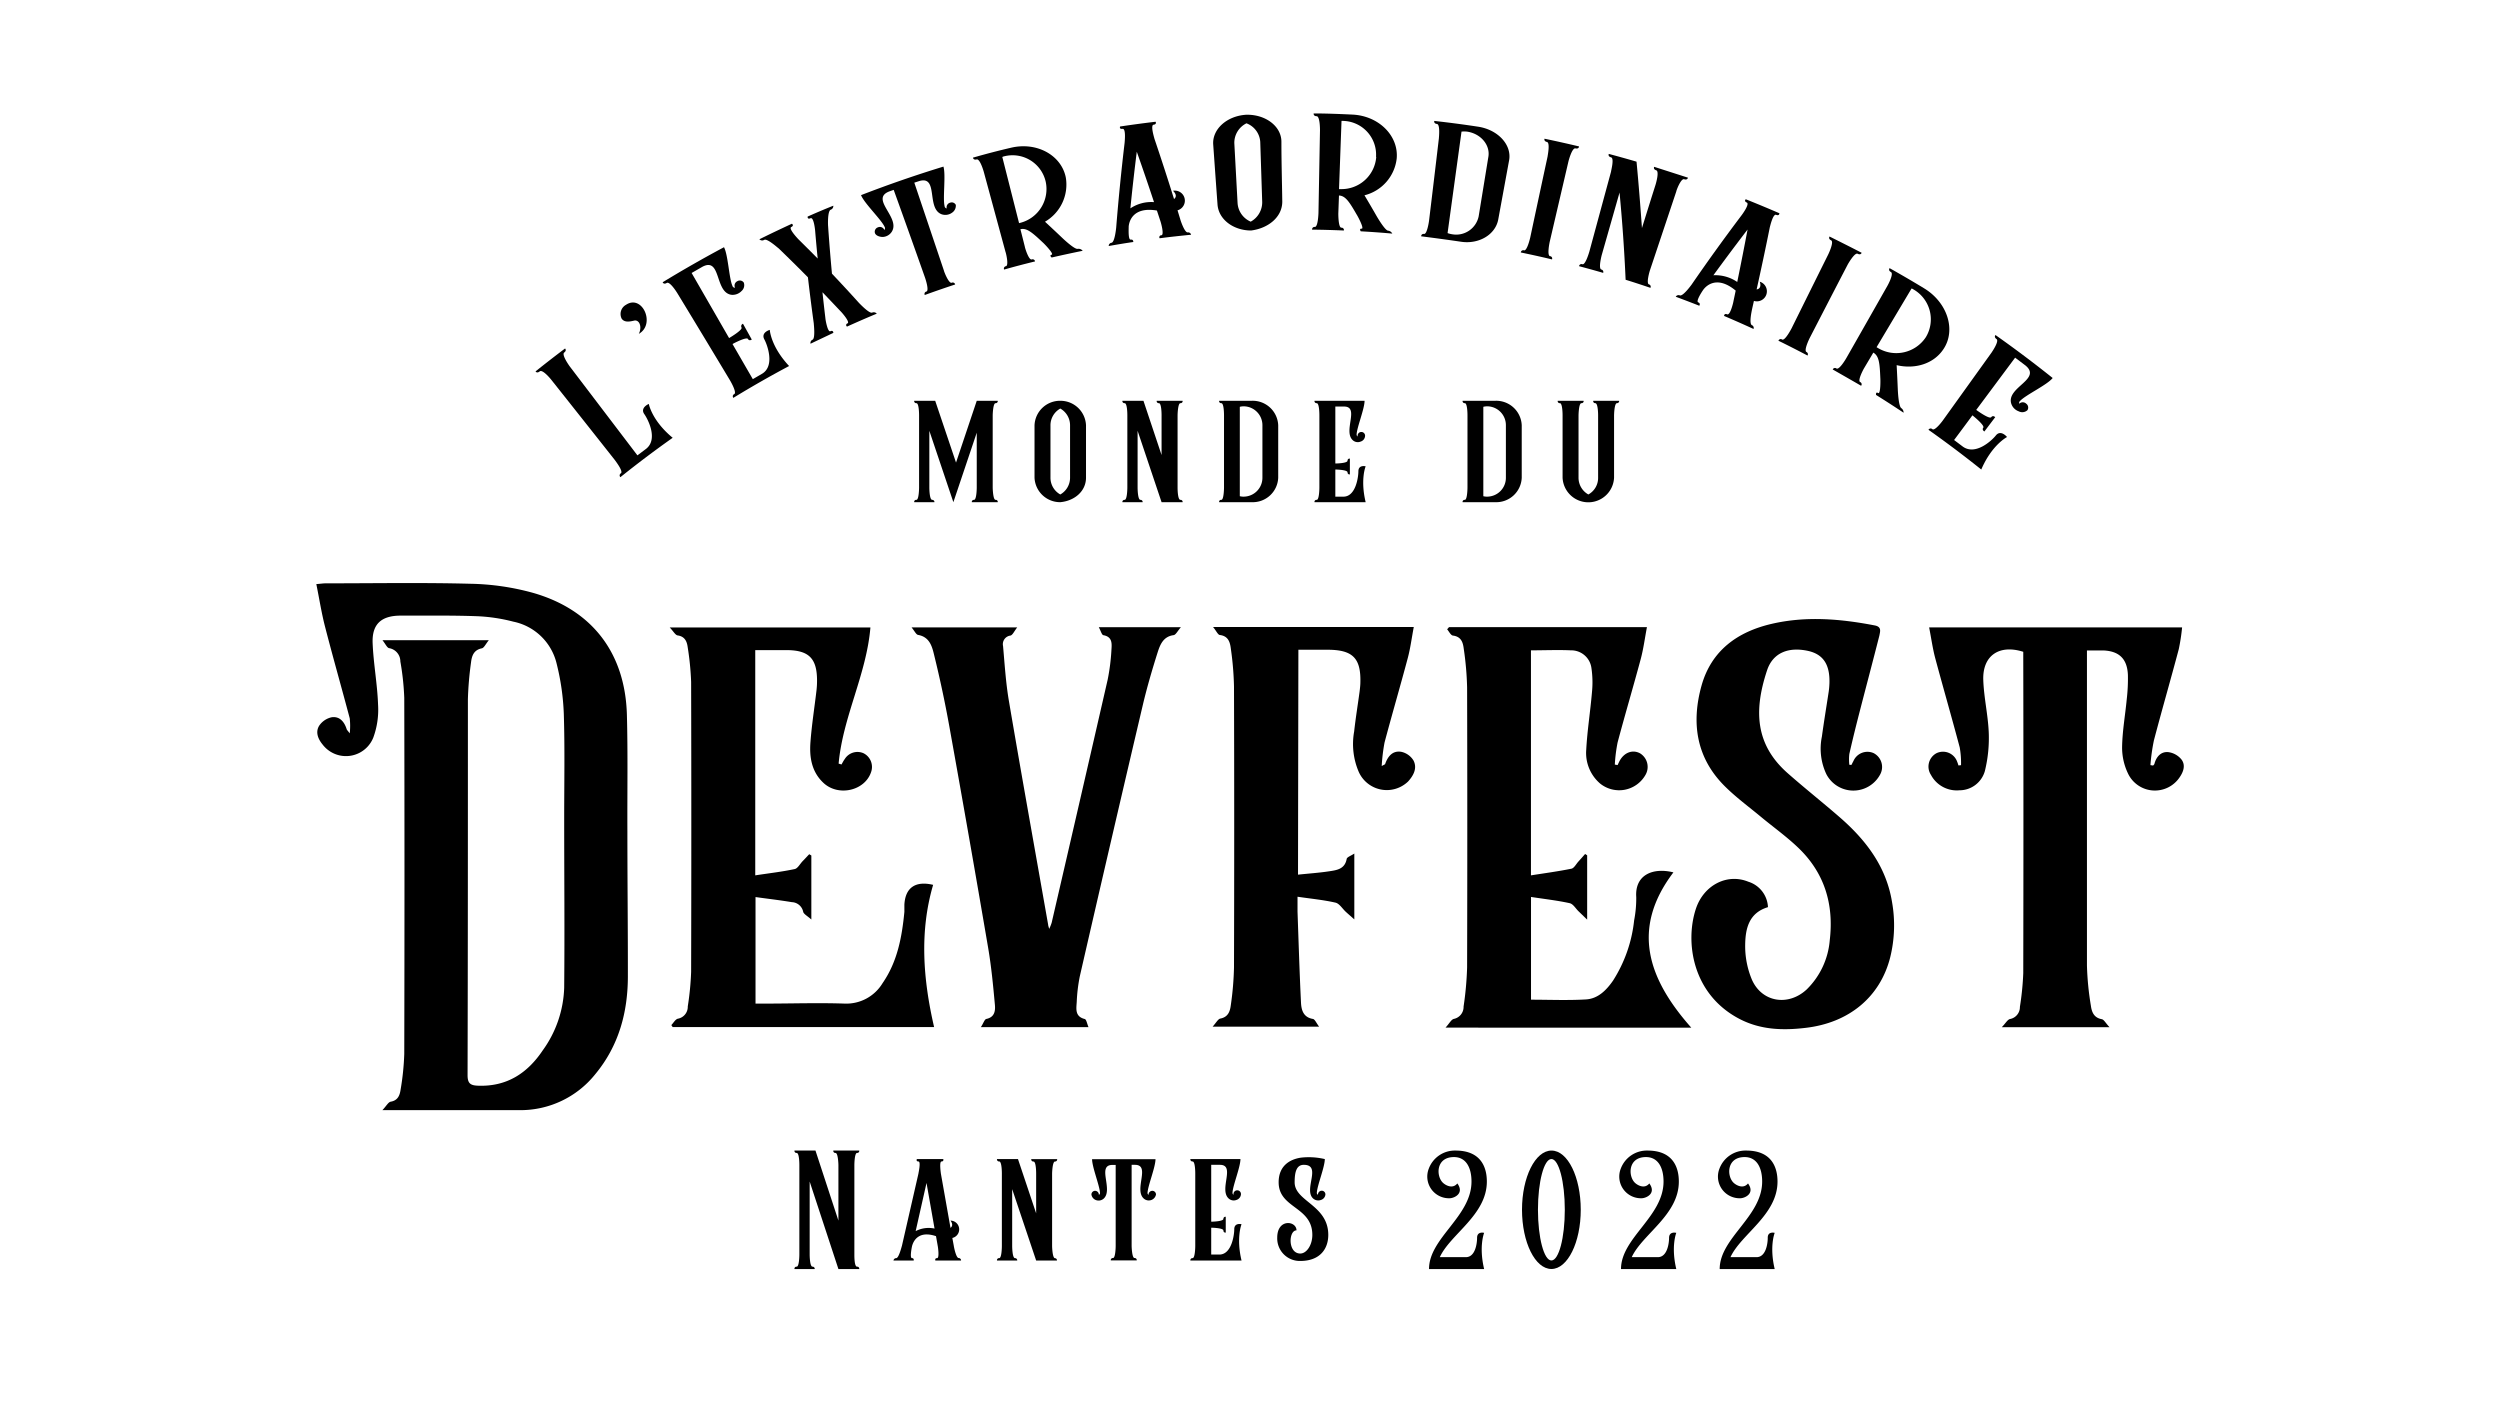 <svg id="Camada_2" data-name="Camada 2" xmlns="http://www.w3.org/2000/svg" viewBox="0 0 460.84 258.38" code="WATERMARK"><path d="M64.47,135.18a12.91,12.91,0,0,0,0-2.76c-1.49-5.63-3.09-11.22-4.54-16.85-.66-2.54-1.06-5.14-1.62-7.9.79-.06,1.26-.14,1.73-.14,8.92,0,17.85-.16,26.76.08a46.34,46.34,0,0,1,11.37,1.65c11,3.12,17.08,11.13,17.39,22.51.19,7.15.06,14.3.09,21.44,0,8.91.1,17.82.09,26.73,0,6.67-1.68,12.84-6,18.06a17.65,17.65,0,0,1-14,6.64c-7.71,0-15.42,0-23.13,0H70.49c.73-.77,1.08-1.48,1.54-1.56,1.35-.24,1.67-1.22,1.82-2.25a48.17,48.17,0,0,0,.67-6.54q.08-32.84,0-65.65a49.14,49.14,0,0,0-.72-6.71,2.48,2.48,0,0,0-2.06-2.45c-.39-.06-.67-.76-1.24-1.47H90.11c-.58.7-.87,1.41-1.29,1.5-1.54.31-1.86,1.45-2,2.66a61.09,61.09,0,0,0-.57,6.73c0,23.09,0,46.19-.06,69.28,0,1.46.46,1.89,1.85,1.95,5.35.23,9.18-2.29,12-6.5A20.78,20.78,0,0,0,104,182.07c.1-10.39,0-20.78,0-31.18,0-6.43.13-12.87-.07-19.29a44.57,44.57,0,0,0-1.32-9.26,10.34,10.34,0,0,0-8-7.75,31.39,31.39,0,0,0-6.67-1c-4.68-.17-9.37-.1-14.05-.11-3.57,0-5.34,1.52-5.2,5.07.15,3.78.87,7.54,1,11.32a14.93,14.93,0,0,1-.88,6.1,5.42,5.42,0,0,1-9.33,1.29c-.87-1.05-1.37-2.31-.64-3.49a3.72,3.72,0,0,1,2.29-1.55c1.43-.22,2.31.78,2.75,2.12C63.91,134.52,64.05,134.63,64.47,135.18Z"/><path d="M172.19,189.33H124l-.25-.37c.4-.41.75-1.08,1.22-1.18a2.22,2.22,0,0,0,1.81-2.25,52.78,52.78,0,0,0,.62-6.38q.07-26.73,0-53.45a52.8,52.8,0,0,0-.63-6.38c-.14-1.07-.52-2-1.86-2.19-.43-.07-.76-.74-1.46-1.47h37c-.73,8.68-5.09,16.51-5.86,25.1l.53.16c.2-.35.38-.71.6-1a2.75,2.75,0,0,1,3.46-1.07,2.82,2.82,0,0,1,1.39,3.48c-1.14,3.42-6,4.56-8.76,2-2.22-2.06-2.63-4.79-2.41-7.58.24-3.18.74-6.33,1.11-9.49a15.69,15.69,0,0,0,.1-1.81c0-4.05-1.48-5.58-5.54-5.61h-5.85v41.52c2.54-.39,4.93-.66,7.27-1.16.58-.12,1-1,1.5-1.49l1.18-1.25.39.24v11.8c-.71-.64-1.4-1-1.5-1.41a2.22,2.22,0,0,0-2.1-1.79c-2.15-.36-4.33-.61-6.69-.94V185h1.73c4.9,0,9.81-.17,14.71,0a7.81,7.81,0,0,0,7-3.8c2.72-3.94,3.55-8.46,4-13.1,0-.43,0-.88,0-1.32.16-3.12,2-4.46,5.3-3.67C169.48,171.76,170.15,180.49,172.19,189.33Z"/><path d="M267.11,115.6h36.48c-.39,2.06-.64,4-1.14,5.87-1.38,5.14-2.9,10.25-4.27,15.4a28.83,28.83,0,0,0-.51,4.07l.51.09c.11-.22.21-.45.32-.67.83-1.63,2.41-2.25,3.81-1.5a2.93,2.93,0,0,1,1,4,5.58,5.58,0,0,1-8.37,1.56,7.43,7.43,0,0,1-2.54-6.21c.19-3.55.76-7.08,1.06-10.64a18.07,18.07,0,0,0-.1-4.41,3.75,3.75,0,0,0-3.79-3.28c-2.41-.11-4.83,0-7.36,0v41.48c2.55-.4,5-.73,7.47-1.23.49-.11.86-.86,1.28-1.32s.82-.92,1.23-1.39l.38.25v11.85L291,168c-.56-.53-1-1.38-1.69-1.52-2.29-.5-4.62-.76-7.09-1.14v18.94c3.43,0,6.79.15,10.13-.05,2.23-.13,3.77-1.71,5-3.48a25.64,25.64,0,0,0,3.88-11.1,21.34,21.34,0,0,0,.39-4.27c-.29-4.13,3.08-5.51,6.85-4.57-7.92,10.45-4.63,19.69,3.29,28.62H266.46c.71-.77,1.06-1.5,1.54-1.61a2.25,2.25,0,0,0,1.79-2.27,60.54,60.54,0,0,0,.65-7.21q.07-25.83,0-51.64a57.65,57.65,0,0,0-.61-7.06c-.14-1.12-.41-2.28-2-2.48-.4-.05-.72-.75-1.07-1.16Z"/><path d="M341.29,141c.12-.24.23-.47.36-.7a2.81,2.81,0,0,1,3.71-1.48,2.87,2.87,0,0,1,1.19,4,5.6,5.6,0,0,1-9.89-.12,11,11,0,0,1-.82-6.92c.38-2.78.84-5.54,1.26-8.31a14.53,14.53,0,0,0,.13-1.48c.12-3.47-1.13-5.37-3.92-6-3.63-.8-6.5.34-7.57,3.56-2.51,7.53-2.13,13.77,3.82,19,3.14,2.77,6.42,5.36,9.58,8.11,4.84,4.21,8.59,9.12,9.64,15.68a24.59,24.59,0,0,1-.35,10.14c-1.85,7.31-7.6,12.09-15.67,13-4.17.49-8.24.35-12.08-1.64-8.77-4.55-10.08-14.22-8.07-20.31,1.44-4.37,5.76-6.59,9.66-5a5.15,5.15,0,0,1,3.63,4.69c-3.54,1.06-4.16,4-4.2,6.94a16,16,0,0,0,1.22,6.38c1.84,4.24,6.73,5,10.12,1.85a14.35,14.35,0,0,0,4.25-9.08c.79-6.69-1-12.55-6-17.22-2.12-2-4.5-3.7-6.74-5.56s-4.7-3.66-6.78-5.77c-5.13-5.22-6-11.59-4.12-18.36,1.81-6.47,6.61-9.93,12.93-11.4s12.69-.93,19,.29c1.31.25,1,1.1.86,1.86-1.19,4.69-2.43,9.35-3.63,14-.67,2.6-1.32,5.21-1.91,7.83a8.72,8.72,0,0,0,0,2Z"/><path d="M361.49,141.05a16.75,16.75,0,0,0-.24-3.26c-1.46-5.51-3.05-11-4.53-16.51-.47-1.79-.72-3.63-1.11-5.63h46.63a36.48,36.48,0,0,1-.61,4c-1.49,5.62-3.11,11.21-4.59,16.84a36.1,36.1,0,0,0-.64,4.55l.5.08c.08-.1.21-.2.24-.32.35-1.31,1.19-2.27,2.53-2.16a3.78,3.78,0,0,1,2.42,1.32c.84,1.06.41,2.3-.33,3.36a5.48,5.48,0,0,1-9.43-.61,11,11,0,0,1-1.15-5c.05-3,.58-5.89.86-8.85a32.86,32.86,0,0,0,.21-4.43c-.12-3-1.62-4.41-4.55-4.53-.93,0-1.87,0-3,0v1.84c0,18.75,0,37.5,0,56.25a53.77,53.77,0,0,0,.72,7.37c.15,1.11.51,2.24,2,2.51.42.07.73.73,1.44,1.48H369c.72-.74,1.06-1.41,1.53-1.51a2.23,2.23,0,0,0,1.81-2.24,52.19,52.19,0,0,0,.62-6.22q.06-29.12,0-58.23c0-.32,0-.65,0-1-4.43-1.41-7.53.7-7.37,5.21.11,3.17.85,6.33,1,9.5a25.38,25.38,0,0,1-.71,7.28,4.87,4.87,0,0,1-4.71,3.54,5.38,5.38,0,0,1-5.22-2.83,2.8,2.8,0,0,1,1-4,2.77,2.77,0,0,1,3.81,1.52,6.28,6.28,0,0,1,.25.73Z"/><path d="M200.65,189.34H180.81c.46-.7.68-1.44,1-1.51,1.58-.33,1.69-1.55,1.58-2.67-.32-3.49-.65-7-1.24-10.45q-3.49-20.46-7.17-40.9-1.17-6.48-2.74-12.88c-.39-1.63-.8-3.5-3-3.89-.38-.07-.65-.72-1.21-1.39h19.48c-.56.71-.84,1.41-1.25,1.51a1.6,1.6,0,0,0-1.36,1.94c.3,3.38.51,6.79,1.08,10.13,2.34,13.75,4.81,27.48,7.23,41.22,0,.16.07.31.19.78a7.87,7.87,0,0,0,.46-1.14q5.19-22.4,10.32-44.79a38.1,38.1,0,0,0,.7-5.55c.08-1.12.17-2.37-1.49-2.66-.3-.06-.48-.81-.84-1.47h15.13c-.59.66-.92,1.4-1.35,1.46-1.85.25-2.44,1.68-2.88,3-1.06,3.34-2.05,6.72-2.85,10.14q-5.84,24.85-11.55,49.74a29.94,29.94,0,0,0-.57,4.74c-.08,1.27-.36,2.7,1.51,3.15C200.28,188,200.39,188.74,200.65,189.34Z"/><path d="M239.27,161.23c2-.21,3.91-.34,5.75-.62,1.4-.21,2.88-.4,3.22-2.27.06-.35.78-.58,1.41-1v12.14c-.7-.63-1.14-1-1.56-1.39-.64-.58-1.18-1.53-1.91-1.7-2.22-.51-4.51-.72-7-1.09,0,1.14,0,1.95,0,2.75.2,5.6.37,11.19.64,16.78.07,1.39.45,2.71,2.21,3,.36.08.61.74,1.13,1.42H223.53c.65-.72,1-1.41,1.42-1.49,1.47-.28,1.8-1.37,1.94-2.52a57,57,0,0,0,.58-6.89q.08-25.89,0-51.79a57,57,0,0,0-.57-6.89c-.14-1.18-.41-2.4-2-2.61-.39,0-.69-.77-1.29-1.48h37c-.38,2-.62,3.91-1.11,5.74-1.38,5.19-2.9,10.36-4.28,15.56a33.18,33.18,0,0,0-.52,4.33c.52-.29.6-.31.62-.34.49-1.42,1.37-2.56,3-2.28a3.51,3.51,0,0,1,2.24,1.6c.73,1.42,0,2.77-1,3.87a5.66,5.66,0,0,1-9.1-1.79,13,13,0,0,1-.84-7.43c.27-2.45.67-4.89,1-7.34.06-.49.12-1,.14-1.47.17-4.69-1.35-6.26-6.07-6.26h-5.35Z"/><path d="M124,80.7q-4.91,3.47-9.64,7.26a.45.45,0,0,1,.1-.72c.47-.37-1-2.25-1.1-2.41q-5.85-7.41-11.72-14.8c-.12-.16-1.62-2-2.15-1.57s-.77,0-.77,0q2.7-2.16,5.44-4.22s.37.34-.16.75,1,2.52,1,2.52L117.5,83.94l1.62-1.22c2.24-1.79.28-5.49-.34-6.37-.86-1.19.82-1.9.82-1.89S120.16,77.54,124,80.7Z"/><path d="M117,59.08c-.73.16-1.85.48-2.41-.35a1.93,1.93,0,0,1,.8-2.54c3-2,5.51,3.56,2.37,5.35C118.38,60.26,117.89,59,117,59.08Z"/><path d="M145.46,67.47q-5.21,2.77-10.28,5.87a.45.45,0,0,1,.18-.7c.5-.3-.69-2.35-.79-2.52Q129.7,62,124.83,54c-.11-.17-1.36-2.18-1.93-1.84s-.75-.13-.75-.13q5.58-3.4,11.31-6.46c.76,1.44.93,5.75,1.55,7.12a.47.47,0,0,0,.46.35l0-.05a.9.9,0,0,1,.46-1.16.88.88,0,0,1,1.18.27,1.42,1.42,0,0,1-.42,1.55,2.28,2.28,0,0,1-1.88.69c-3.09-.46-1.84-7-5.32-5.17l-2,1.15,6.91,12c.33-.2,2.53-1.52,2.29-1.95a.48.48,0,0,1,.27-.69l1.62,2.91s-.46.34-.7-.1-2.52.73-2.85.93l3.74,6.47,1.72-1c2.41-1.46.92-5.38.41-6.32-.7-1.29,1-1.77,1-1.76S142.06,63.84,145.46,67.47Z"/><path d="M152.65,41.7c.2,2.93.44,5.84.71,8.75q2.55,2.69,5,5.41c.14.13,1.89,2,2.42,1.76a.73.73,0,0,1,.84.2c-1.84.76-3.66,1.56-5.48,2.38a.32.32,0,0,1,.09-.59c.54-.25-1.22-2.2-1.29-2.24q-1.65-1.75-3.33-3.5c.17,1.6.35,3.19.54,4.79,0,.17.4,2.65.93,2.4s.54.3.54.3q-2.11,1-4.21,2a.65.65,0,0,1,.37-.74c.55-.27.22-2.89.23-3-.39-2.82-.75-5.66-1.08-8.5-1.77-1.8-3.58-3.58-5.4-5.34-.06,0-2.06-1.85-2.64-1.57a.73.73,0,0,1-.91-.1c2-1,4-1.94,6-2.87,0,0,.46.34-.12.61s1.2,2.13,1.29,2.23c1.2,1.19,2.4,2.38,3.58,3.58-.17-1.66-.32-3.32-.46-5,0-.07-.23-2.7-.86-2.43s-.53-.31-.53-.31c1.57-.7,3.15-1.37,4.73-2a.72.72,0,0,1-.51.75C152.52,39,152.63,41.56,152.65,41.7Z"/><path d="M176.19,37.77a1.55,1.55,0,0,1-.68,1.43,2.09,2.09,0,0,1-1.93.3c-2.88-1.07-.51-7.24-4.17-6.11l-.87.28L174,49.89c0,.13.89,2.42,1.43,2.23a.45.45,0,0,1,.64.32c-1.87.62-3.74,1.26-5.6,1.94a.44.44,0,0,1,.31-.64c.54-.2-.22-2.44-.29-2.63Q167.63,43,164.74,35l-.82.29c-3.59,1.39,2.07,4.78.49,7.39a2.09,2.09,0,0,1-1.69,1c-.5,0-1.24-.2-1.43-.7a.85.85,0,0,1,.54-1.07.89.89,0,0,1,1.16.42s0,0,0,.08a.46.46,0,0,0,.07-.6c-.63-1.37-3.74-4.32-4.34-5.84q7.52-2.91,15.19-5.26c.47,1.57-.15,5.81.21,7.27a.47.47,0,0,0,.38.44l0-.06a.88.88,0,0,1,.65-1A.84.84,0,0,1,176.19,37.77Z"/><path d="M199.58,46.23c-1.91.39-3.81.8-5.72,1.24,0,0-.5-.4,0-.52s-1.5-2.16-1.64-2.26c-2-1.89-3-2.72-4.12-2.43.28,1.08.55,2.16.82,3.24,0,.13.7,2.47,1.26,2.33a.44.44,0,0,1,.61.36q-2.87.7-5.7,1.5a.44.44,0,0,1,.35-.62c.55-.15,0-2.44-.09-2.64l-4-14.74c-.05-.19-.71-2.46-1.32-2.3s-.68-.33-.68-.33q3.46-1,6.94-1.81c4.82-1.18,9.38,1.37,10.18,5.49a7.91,7.91,0,0,1-3.84,8.13c1.08,1,2.15,2,3.2,3,0,0,2.24,2.15,2.83,2A1,1,0,0,1,199.58,46.23Zm-6.82-12.74a6.26,6.26,0,0,0-7.67-4.67,1.31,1.31,0,0,0-.33.12l3.09,12.19.32-.08A6.43,6.43,0,0,0,192.76,33.49Z"/><path d="M219.56,43.27c-1.94.19-3.87.4-5.8.65a.36.36,0,0,1,.33-.55c.57-.07-.12-2.44-.17-2.56l-.66-2c-4.26-.72-5.09,1.8-5.2,2.92,0,.51-.12,2.52.38,2.44s.47.44.47.44c-1.52.22-3,.47-4.53.74a.59.59,0,0,1,.52-.6c.59-.11.83-2.61.85-2.75q.63-7.85,1.56-15.7c0-.14.29-2.64-.38-2.55s-.46-.43-.46-.43q3.27-.49,6.55-.88s.26.48-.37.55.15,2.5.15,2.57q1.88,5.55,3.62,11.13c.83-.66-.2-1.52-.2-1.52a1.85,1.85,0,0,1,.84,3.6c.17.54.33,1.08.5,1.63,0,.06.78,2.5,1.38,2.44A.55.55,0,0,1,219.56,43.27Zm-6.83-6q-1.54-4.66-3.18-9.3-.66,5.22-1.18,10.44A6.9,6.9,0,0,1,212.73,37.26Z"/><path d="M236.21,26.09c0,3.69.11,7.38.16,11.07,0,2.87-2.6,4.93-5.75,5.33-3.21,0-6-2-6.19-4.82-.27-3.68-.53-7.37-.79-11-.22-2.82,2.49-5.31,6.1-5.52h0C233.32,21.08,236.19,23.29,236.21,26.09Zm-3.9.08a3.93,3.93,0,0,0-2.54-3.44,4,4,0,0,0-2.24,3.65l.6,11.06a4,4,0,0,0,2.42,3.42,4.07,4.07,0,0,0,2.12-3.62Z"/><path d="M256.65,43.06q-2.91-.26-5.81-.42s-.37-.52.17-.49-.83-2.49-.94-2.62c-1.37-2.38-2.07-3.44-3.25-3.49l-.12,3.34c0,.13,0,2.56.55,2.59a.44.44,0,0,1,.48.52c-1.95-.08-3.91-.14-5.86-.16a.45.45,0,0,1,.51-.5c.57,0,.65-2.35.66-2.55q.14-7.65.28-15.28c0-.2,0-2.57-.62-2.58s-.55-.51-.55-.51c2.37,0,4.75.1,7.12.21,4.92.22,8.58,3.94,8.19,8.12A7.91,7.91,0,0,1,251.52,36c.75,1.25,1.49,2.52,2.21,3.78,0,0,1.54,2.69,2.14,2.74A1,1,0,0,1,256.65,43.06Zm-3-14.14a6.22,6.22,0,0,0-6-6.63,1.09,1.09,0,0,0-.36,0q-.23,6.29-.46,12.57h.34A6.41,6.41,0,0,0,253.69,28.92Z"/><path d="M278.18,29.57l-2,10.89c-.53,2.82-3.59,4.6-6.87,4.1-2.44-.36-4.89-.69-7.34-1,0,0,0-.5.55-.44s.9-2.34.91-2.48q.92-7.58,1.81-15.16c0-.14.27-2.56-.36-2.63s-.49-.56-.49-.56q4.06.45,8.12,1.07C276.19,23.94,278.71,26.75,278.18,29.57Zm-3.82-.66c.37-2.17-1.4-4.29-3.95-4.65a4.77,4.77,0,0,0-1,0q-1.29,9.36-2.57,18.71a4.72,4.72,0,0,0,.88.22,4.23,4.23,0,0,0,4.85-3.31Q273.47,34.38,274.36,28.91Z"/><path d="M286.09,47.82c-1.91-.46-3.82-.88-5.75-1.28a.45.45,0,0,1,.6-.39c.56.12,1.11-2.25,1.14-2.38q1.59-7.47,3.2-14.94c0-.13.5-2.52-.12-2.66s-.45-.6-.45-.6c2.13.44,4.25.92,6.36,1.42,0,0,0,.51-.65.36s-1.29,2.37-1.29,2.37l-3.46,14.85s-.55,2.51.05,2.65A.43.43,0,0,1,286.09,47.82Z"/><path d="M304.23,53.06q-2.28-.78-4.57-1.49-.35-8-1.12-16.08Q296.9,41.25,295.26,47s-.67,2.51-.08,2.68a.46.46,0,0,1,.34.62q-2.2-.64-4.44-1.23a.45.45,0,0,1,.62-.36c.55.15,1.21-2.12,1.27-2.31q2-7.38,4-14.75c0-.19.64-2.48,0-2.65s-.41-.63-.41-.63c1.71.46,3.41.93,5.11,1.43.39,4.08.71,8.17,1,12.24q1.24-4,2.51-8c.06-.19.73-2.46.12-2.65s-.38-.64-.38-.64q3.12,1,6.23,2s-.09.5-.69.29S309,35.13,309,35.29l-4.84,14.49c-.05.13-.75,2.46-.2,2.64A.44.44,0,0,1,304.23,53.06Z"/><path d="M323.24,60.64q-2.7-1.24-5.43-2.4s0-.53.57-.3,1.12-2.17,1.14-2.31c.14-.69.29-1.37.43-2.06-3.37-2.8-5.37-1-6-.12-.29.42-1.38,2.11-.9,2.29s.19.62.19.62c-1.44-.57-2.89-1.12-4.34-1.66a.6.6,0,0,1,.75-.25c.58.21,2.05-1.83,2.14-1.94Q316.27,46,321,39.73c.09-.11,1.59-2.13,1-2.39s-.19-.61-.19-.61q3.12,1.25,6.2,2.58s0,.54-.6.29-1.14,2.23-1.17,2.29q-1.15,5.74-2.43,11.46c1.06-.15.59-1.42.58-1.42a1.85,1.85,0,0,1-1.08,3.54c-.12.55-.25,1.1-.37,1.66,0,.06-.58,2.55,0,2.81A.55.55,0,0,1,323.24,60.64Zm-3-8.68c.66-3.21,1.29-6.42,1.9-9.65q-3.21,4.19-6.3,8.43A7.16,7.16,0,0,1,320.27,52Z"/><path d="M333.19,65.54c-1.78-.94-3.56-1.85-5.36-2.73a.44.44,0,0,1,.68-.22c.53.26,1.65-1.9,1.71-2q3.39-6.85,6.79-13.69c.06-.12,1.11-2.32.53-2.6s-.29-.7-.29-.7c2,1,4,2,5.92,3,0,0-.16.48-.73.18s-1.85,2-1.85,2q-3.51,6.76-7,13.53s-1.15,2.3-.59,2.58A.45.45,0,0,1,333.19,65.54Z"/><path d="M350.9,76.08c-1.68-1.12-3.38-2.22-5.08-3.28,0,0-.09-.64.39-.35s.43-2.6.4-2.77c-.11-2.77-.24-4.06-1.29-4.68l-1.7,2.87c-.07.11-1.24,2.24-.74,2.55a.44.44,0,0,1,.19.69c-1.73-1-3.48-2-5.23-3a.44.44,0,0,1,.69-.18c.52.29,1.72-1.75,1.82-1.93q3.78-6.63,7.55-13.28c.1-.17,1.24-2.25.67-2.57s-.25-.72-.25-.72c2.13,1.2,4.25,2.43,6.35,3.71,4.36,2.64,5.92,7.75,3.57,11.23-1.81,2.73-5.28,3.73-8.62,2.94.08,1.48.15,3,.21,4.43,0,0,.11,3.14.64,3.49A1,1,0,0,1,350.9,76.08ZM355,62.16a6.35,6.35,0,0,0-2.3-8.82,1.12,1.12,0,0,0-.33-.16L345.92,64l.3.18A6.53,6.53,0,0,0,355,62.16Z"/><path d="M365.22,86.55q-4.79-3.83-9.73-7.32a.45.45,0,0,1,.72-.11c.48.35,1.89-1.55,2-1.72L367.11,65c.11-.17,1.46-2.12.92-2.5s-.19-.74-.19-.74q5.36,3.78,10.54,7.92c-1,1.27-4.95,3.1-6,4.22a.48.48,0,0,0-.14.57l0-.06a.91.91,0,0,1,1.26,0,.89.89,0,0,1,.23,1.2,1.4,1.4,0,0,1-1.61.21,2.23,2.23,0,0,1-1.39-1.47c-.84-3,5.74-4.46,2.61-7l-1.88-1.42-7.17,9.63c.32.23,2.45,1.76,2.77,1.34s.73,0,.73,0l-2,2.64s-.51-.3-.2-.7-1.71-2.05-2-2.28q-1.68,2.28-3.38,4.55l1.63,1.23c2.37,1.68,5.4-1.22,6.06-2.06.91-1.16,2.08.28,2.07.28S367.17,82,365.22,86.55Z"/><path d="M183.92,92.57h-4.78a.38.38,0,0,1,.41-.43c.47,0,.5-2.07.5-2.24V79.76l-4.31,12.81-4.43-13.16V89.9s0,2.24.53,2.24a.4.4,0,0,1,.41.43h-3.73a.37.37,0,0,1,.41-.43c.46,0,.49-2.13.49-2.24V76.56c0-.12,0-2.24-.49-2.24a.38.38,0,0,1-.41-.44h3.87l3.84,11.39,3.82-11.39h3.87a.38.38,0,0,1-.41.44c-.46,0-.52,2.12-.52,2.24V89.9c0,.11.06,2.24.52,2.24A.37.37,0,0,1,183.92,92.57Z"/><path d="M200.19,78.4v9.66c0,2.51-2.15,4.28-4.74,4.51a4.72,4.72,0,0,1-4.75-4.51V78.4a4.7,4.7,0,0,1,4.78-4.52h0A4.71,4.71,0,0,1,200.19,78.4Zm-2.94,0a3.54,3.54,0,0,0-1.8-3.09,3.53,3.53,0,0,0-1.81,3.09v9.66a3.53,3.53,0,0,0,1.81,3.09,3.54,3.54,0,0,0,1.8-3.09Z"/><path d="M218,92.57h-3.88l-4.42-13.16V89.87s0,2.27.52,2.27a.39.39,0,0,1,.41.43h-3.73a.38.38,0,0,1,.41-.43c.47,0,.5-2.07.5-2.24V76.56c0-.17,0-2.24-.5-2.24a.38.38,0,0,1-.41-.44h3.88l3.34,10V76.56c0-.17,0-2.24-.49-2.24a.38.38,0,0,1-.41-.44H218a.38.38,0,0,1-.41.44c-.47,0-.52,2.1-.52,2.24V89.9c0,.11,0,2.24.52,2.24A.38.38,0,0,1,218,92.57Z"/><path d="M235.62,78.4v9.66a4.7,4.7,0,0,1-4.89,4.51h-6a.37.37,0,0,1,.41-.43c.46,0,.49-2.13.49-2.24V76.56c0-.12,0-2.24-.49-2.24a.38.38,0,0,1-.41-.44h6A4.71,4.71,0,0,1,235.62,78.4Zm-2.91,0a3.48,3.48,0,0,0-3.44-3.5,2.92,2.92,0,0,0-.73.09V91.47a2.92,2.92,0,0,0,.73.08,3.48,3.48,0,0,0,3.44-3.49Z"/><path d="M251.74,92.57h-9.43a.37.37,0,0,1,.41-.43c.46,0,.49-2.07.49-2.24V76.56c0-.17,0-2.24-.49-2.24a.38.38,0,0,1-.41-.44h9.23c0,1.43-1.37,4.81-1.46,6.12a.45.45,0,0,0,.18.46V80.4a.69.69,0,1,1,1.37,0,1.15,1.15,0,0,1-.82,1,1.36,1.36,0,0,1-1.45-.26c-1.81-1.66,1.28-6.14-1.55-6.2h-1.66V85.44c.3,0,2.25-.06,2.25-.52a.36.36,0,0,1,.43-.38v2.91a.36.36,0,0,1-.43-.38c0-.46-2-.52-2.25-.52v5h1.58c2.24-.09,2.67-3.73,2.67-4.66,0-1.28,1.34-.93,1.34-.93S250.73,88.38,251.74,92.57Z"/><path d="M280.51,78.4v9.66a4.7,4.7,0,0,1-4.9,4.51h-6a.37.37,0,0,1,.41-.43c.46,0,.49-2.13.49-2.24V76.56c0-.12,0-2.24-.49-2.24a.38.38,0,0,1-.41-.44h6A4.71,4.71,0,0,1,280.51,78.4Zm-2.92,0a3.47,3.47,0,0,0-3.43-3.5,2.86,2.86,0,0,0-.73.09V91.47a2.87,2.87,0,0,0,.73.08,3.47,3.47,0,0,0,3.43-3.49Z"/><path d="M298.06,74.32c-.5,0-.53,2.27-.53,2.27V88.06a4.75,4.75,0,0,1-9.49,0V76.56c0-.12,0-2.24-.49-2.24a.38.38,0,0,1-.41-.44h4.78a.38.38,0,0,1-.41.44c-.5,0-.53,2.27-.53,2.27V88.06a3.53,3.53,0,0,0,1.81,3.09,3.48,3.48,0,0,0,1.8-3.09V76.56c0-.12,0-2.24-.52-2.24a.37.37,0,0,1-.38-.44h4.78A.4.4,0,0,1,298.06,74.32Z"/><path d="M158.39,233.93h-3.84l-5.3-16.13v13.45s0,2.24.52,2.24a.4.4,0,0,1,.41.44h-3.73a.38.38,0,0,1,.41-.44c.47,0,.49-2.07.49-2.24V214.77c0-.17,0-2.24-.49-2.24a.38.38,0,0,1-.41-.44h3.87L154.55,225V214.77c0-.17-.06-2.24-.53-2.24a.38.38,0,0,1-.41-.44h4.78a.38.38,0,0,1-.41.44c-.46,0-.49,2.07-.49,2.24v16.54c0,.35,0,2.18.49,2.18A.38.38,0,0,1,158.39,233.93Z"/><path d="M177.16,232.36h-4.74s-.15-.44.32-.44.15-2.13.12-2.24l-.32-1.81c-3.26-1.1-4.2.93-4.43,1.89-.09.44-.41,2.16,0,2.16s.32.44.32.44H164.7a.51.51,0,0,1,.5-.44c.49,0,1-2.13,1.05-2.24l3.05-13.34c0-.11.5-2.24,0-2.24s-.29-.44-.29-.44h4.87s.14.44-.32.44-.12,2.18-.12,2.24l1.77,10c.7-.5,0-1.34,0-1.34a1.62,1.62,0,0,1,.34,3.2l.27,1.46c0,.06.4,2.24.9,2.24A.45.45,0,0,1,177.16,232.36Zm-4.89-5.89-1.48-8.41-2,8.88A5.16,5.16,0,0,1,172.27,226.47Z"/><path d="M194.83,232.36H191l-4.42-13.16v10.45s0,2.27.52,2.27a.4.4,0,0,1,.41.44h-3.73a.38.38,0,0,1,.41-.44c.47,0,.49-2.07.49-2.24V216.34c0-.17,0-2.24-.49-2.24a.38.38,0,0,1-.41-.44h3.87l3.35,10v-7.31c0-.17,0-2.24-.49-2.24a.38.38,0,0,1-.41-.44h4.77a.38.38,0,0,1-.4.44c-.47,0-.53,2.1-.53,2.24v13.34c0,.11.06,2.24.53,2.24A.38.38,0,0,1,194.83,232.36Z"/><path d="M213.09,220.19a1.33,1.33,0,0,1-.82,1,1.39,1.39,0,0,1-1.45-.27c-1.81-1.66,1.28-6.14-1.55-6.2h-.67v14.94c0,.11.06,2.24.53,2.24a.38.38,0,0,1,.41.44h-4.78a.38.38,0,0,1,.41-.44c.46,0,.49-2.07.49-2.24V214.74H205c-2.82.06.24,4.54-1.54,6.2a1.41,1.41,0,0,1-1.46.27,1.3,1.3,0,0,1-.81-1,.68.68,0,0,1,.67-.7.71.71,0,0,1,.7.7s0,0,0,.05a.4.4,0,0,0,.2-.46c-.09-1.31-1.45-4.69-1.45-6.12H213c0,1.43-1.37,4.81-1.46,6.12a.43.43,0,0,0,.18.46v-.05a.71.71,0,0,1,.7-.7A.68.68,0,0,1,213.09,220.19Z"/><path d="M228.86,232.36h-9.43a.38.38,0,0,1,.41-.44c.46,0,.49-2.07.49-2.24V216.34c0-.17,0-2.24-.49-2.24a.38.38,0,0,1-.41-.44h9.23c0,1.43-1.37,4.81-1.46,6.12a.44.44,0,0,0,.18.46v-.05a.69.69,0,1,1,1.37,0,1.18,1.18,0,0,1-.82,1,1.38,1.38,0,0,1-1.45-.27c-1.81-1.66,1.28-6.14-1.55-6.2h-1.66v10.48c.3,0,2.25-.06,2.25-.52a.36.36,0,0,1,.43-.38v2.91a.36.36,0,0,1-.43-.38c0-.46-2-.52-2.25-.52v4.95h1.58c2.24-.09,2.67-3.73,2.67-4.66,0-1.28,1.34-.93,1.34-.93S227.85,228.16,228.86,232.36Z"/><path d="M244.85,227.64c0,2.53-1.49,4.8-5.16,4.8a4.16,4.16,0,0,1-4.25-4.31c0-3.55,3.55-3.11,3.55-1.33-1.48,0-1.63,4.27.7,4.27,1.17,0,2.22-1.57,2.22-3.43,0-5.27-6.21-4.86-6.21-9.7,0-3,2-4.22,4.08-4.54a12.84,12.84,0,0,1,4.43.26c0,1.43-1.37,4.81-1.46,6.12a.4.4,0,0,0,.2.46s0,0,0-.05a.71.71,0,0,1,.7-.7.68.68,0,0,1,.67.7,1.15,1.15,0,0,1-.81,1,1.41,1.41,0,0,1-1.46-.27c-1.8-1.66,1.66-6.2-1.72-6.2-1.33,0-1.68,1.31-1.68,3.2C238.62,221.47,244.85,222.11,244.85,227.64Z"/><path d="M273.58,227.26s-1,2.48,0,6.67H263.42c0-5.74,7.83-9.67,7.83-16.13,0-2.56-1-4.51-3.23-4.51-3.38,0-3.32,3.58-2,4.77.52.47,1.77,1.14,2.62.09,1.28,1.75-.38,2.65-1.34,2.73a4,4,0,0,1-3.93-5.44,5.13,5.13,0,0,1,4.95-3.35c5,0,5.76,3.53,5.76,5.71,0,6.17-6.75,9.72-8.67,13.94h4.8c1.78,0,2.07-2.62,2.07-3.55C272.27,226.91,273.58,227.26,273.58,227.26Z"/><path d="M291.39,223c0,6-2.41,10.92-5.41,10.92S280.56,229,280.56,223,283,212.09,286,212.09,291.39,217,291.39,223Zm-2.94,0c0-5.15-1.1-9.35-2.47-9.35s-2.48,4.2-2.48,9.35,1.11,9.35,2.48,9.35S288.45,228.16,288.45,223Z"/><path d="M309,227.26s-1,2.48,0,6.67H298.81c0-5.74,7.84-9.67,7.84-16.13,0-2.56-1-4.51-3.24-4.51-3.37,0-3.31,3.58-2,4.77.52.47,1.77,1.14,2.62.09,1.28,1.75-.38,2.65-1.34,2.73a4,4,0,0,1-3.93-5.44,5.13,5.13,0,0,1,4.95-3.35c5,0,5.76,3.53,5.76,5.71,0,6.17-6.75,9.72-8.68,13.94h4.81c1.77,0,2.07-2.62,2.07-3.55C307.67,226.91,309,227.26,309,227.26Z"/><path d="M327.14,227.26s-1,2.48,0,6.67H317c0-5.74,7.83-9.67,7.83-16.13,0-2.56-1-4.51-3.23-4.51-3.38,0-3.32,3.58-2,4.77.52.47,1.78,1.14,2.62.09,1.28,1.75-.38,2.65-1.34,2.73a4,4,0,0,1-3.93-5.44,5.13,5.13,0,0,1,4.95-3.35c5,0,5.76,3.53,5.76,5.71,0,6.17-6.75,9.72-8.67,13.94h4.8c1.78,0,2.07-2.62,2.07-3.55C325.83,226.91,327.14,227.26,327.14,227.26Z"/></svg>

